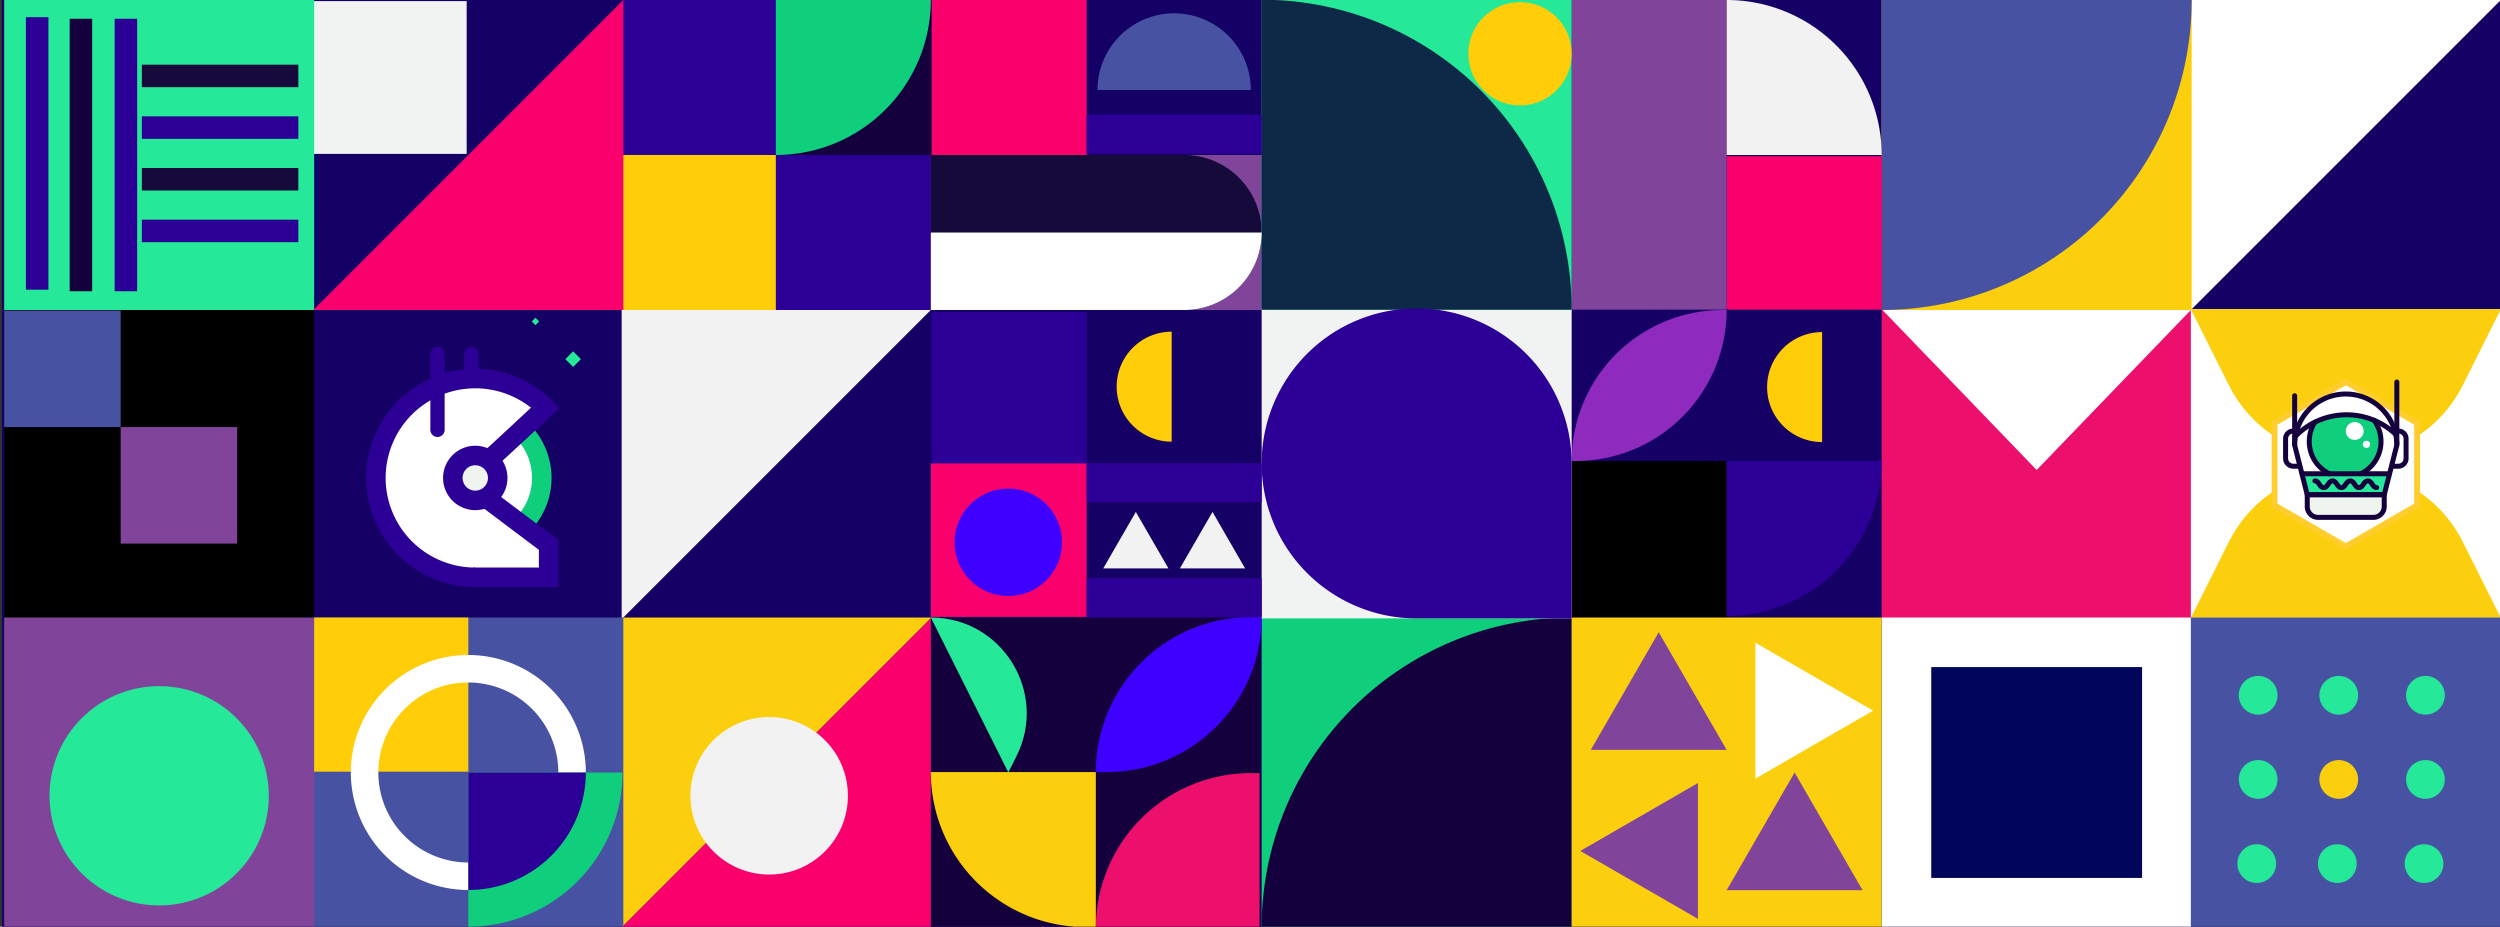<svg xmlns="http://www.w3.org/2000/svg" id="Layer_1" data-name="Layer 1" viewBox="0 0 3000 1112"><rect x="0" y="0" width="3000" height="1112" fill="#333333" stroke="none"/><title>h6</title><g id="v1"><rect width="2999.61" height="1112" x="2.32" fill="#150066"/><polygon fill="#fff" points="2629 372 2629 0 3001 0 2629 372"/><rect width="372" height="372" x="2258" y="371" fill="#ec106c"/><polygon fill="#fff" points="2444 564 2258 371 2630 371 2444 564"/><rect width="372" height="372" x="2258" fill="#fccf0e"/><path fill="#4852a3" d="M2258,0h372a0,0,0,0,1,0,0V0a372,372,0,0,1-372,372h0a0,0,0,0,1,0,0V0A0,0,0,0,1,2258,0Z"/><rect width="372" height="372" x="2629" y="371" fill="#fff"/><path fill="#fccf0e" d="M2674.24,461.479,2629,371h372l-45.24,90.479C2897.764,577.472,2732.236,577.472,2674.24,461.479Z"/><path fill="#fccf0e" d="M2674.24,650.995,2629,741.474h372l-45.24-90.479C2897.764,535.002,2732.236,535.002,2674.24,650.995Z"/><polygon fill="#fff" stroke="#ffcd2d" stroke-miterlimit="10" stroke-width="7" points="2729.487 507.629 2729.487 606.371 2815 655.742 2900.513 606.371 2900.513 507.629 2815 458.258 2729.487 507.629"/><polygon fill="#25e899" points="2762.632 568.55 2859.055 568.55 2867.226 571.668 2861.08 593.672 2768.7 593.672 2762.632 568.55"/><path fill="#eff4ee" stroke="#15003e" stroke-linecap="round" stroke-miterlimit="10" stroke-width="6" d="M2848.022,620.87h-66.263A13.059,13.059,0,0,1,2768.7,607.811V593.672h92.38v14.138A13.059,13.059,0,0,1,2848.022,620.87Z"/><path fill="#0fce7c" d="M2797.954,568.55a41.184,41.184,0,0,1-15.23-63.902c7.551-9.15,55.055-9.615,62.598-1.1a41.182,41.182,0,0,1-14.285,65.001"/><path fill="none" stroke="#15003e" stroke-linecap="round" stroke-miterlimit="10" stroke-width="6" d="M2795.352,568.548a43.076,43.076,0,0,1-17.472-61.921"/><path fill="none" stroke="#15003e" stroke-linecap="round" stroke-miterlimit="10" stroke-width="6" d="M2848.896,504.363a43.07,43.07,0,0,1-15.473,63.965"/><path fill="none" stroke="#15003e" stroke-linecap="round" stroke-miterlimit="10" stroke-width="6" d="M2753.576,534.132a61.314,61.314,0,1,1,122.629,0L2861.08,593.672H2768.7Z"/><line x1="2753.576" x2="2753.576" y1="533.245" y2="474.892" fill="none" stroke="#15003e" stroke-linecap="round" stroke-miterlimit="10" stroke-width="6"/><line x1="2876.205" x2="2876.205" y1="533.245" y2="458.416" fill="none" stroke="#15003e" stroke-linecap="round" stroke-miterlimit="10" stroke-width="6"/><path fill="none" stroke="#15003e" stroke-linecap="round" stroke-miterlimit="10" stroke-width="6" d="M2758.352,559.454h-6.33a9.338,9.338,0,0,1-9.31-9.31V526.499a9.338,9.338,0,0,1,9.31-9.31h2.684"/><path fill="none" stroke="#15003e" stroke-linecap="round" stroke-miterlimit="10" stroke-width="6" d="M2871.648,559.454h6.33a9.338,9.338,0,0,0,9.31-9.31V526.499a9.338,9.338,0,0,0-9.31-9.31h-2.684"/><path fill="none" stroke="#15003e" stroke-linecap="round" stroke-miterlimit="10" stroke-width="6" d="M2754.236,523.876a85.674,85.674,0,0,1,120.624-2.583"/><line x1="2762.632" x2="2867.226" y1="568.546" y2="568.546" fill="none" stroke="#15003e" stroke-linecap="round" stroke-miterlimit="10" stroke-width="6"/><circle cx="2825.669" cy="517.188" r="10.74" fill="#fff"/><circle cx="2839.741" cy="533.245" r="4.343" fill="#fff"/><path fill="none" stroke="#15003e" stroke-linecap="round" stroke-miterlimit="10" stroke-width="6" d="M2851.978,585.11c-5.29,0-5.29-8-10.581-8s-5.29,8-10.581,8-5.292-8-10.584-8c-5.294,0-5.294,8-10.587,8-5.292,0-5.292-8-10.584-8-5.296,0-5.296,8-10.591,8s-5.296-8-10.591-8"/><rect width="372" height="372" x="2258" y="741" fill="#fff"/><polygon fill="#f2f2f2" points="746 743 746 371 1118 371 746 743"/><rect width="372" height="372" x="746" fill="#15003e"/><rect width="186" height="186" x="747" fill="#2c0096"/><rect width="186" height="186" x="746" y="186" fill="#ffce08"/><path fill="#0fce7c" d="M931,0h186a0,0,0,0,1,0,0V0A186,186,0,0,1,931,186h0a0,0,0,0,1,0,0V0A0,0,0,0,1,931,0Z"/><rect width="186" height="186" x="931" y="186" fill="#2c0096"/><polygon fill="#fccf0e" points="746 1113 746 741 1118 741 746 1113"/><polygon fill="#f9006c" points="1118 1113 746 1113 1118 741 1118 1113"/><rect width="372" height="372" x="1514" y="741" fill="#0fce7c"/><path fill="#15003e" d="M1886,741h0a0,0,0,0,1,0,0v372a0,0,0,0,1,0,0H1514a0,0,0,0,1,0,0v0A372,372,0,0,1,1886,741Z"/><circle cx="923" cy="954.947" r="94.5" fill="#f2f2f2"/><rect width="396" height="372" x="1117" y="741" fill="#15003e"/><polygon fill="#f9006c" points="748 372 376 372 748 0 748 372"/><rect width="183.355" height="183.355" x="376.645" y="1.323" fill="#f1f2f2"/><rect width="372" height="372" x="376" y="741" fill="#4852a3"/><rect width="372" height="372" x="5" y="371"/><rect width="139.812" height="139.812" x="5" y="372.673" fill="#4852a3"/><rect width="139.812" height="139.812" x="144.812" y="512.485" fill="#80459a"/><rect width="372" height="372" x="5" fill="#25e899"/><rect width="26.999" height="326.984" x="31.107" y="20.617" fill="#2c0096"/><rect width="26.999" height="326.984" x="83.604" y="22.508" fill="#15003e"/><rect width="26.999" height="326.984" x="137.601" y="22.508" fill="#2c0096"/><rect width="26.999" height="187.792" x="250.605" y="-2.787" fill="#150a3a" transform="translate(355.213 -172.995) rotate(90)"/><rect width="26.999" height="187.792" x="250.605" y="59.213" fill="#2c0096" transform="translate(417.213 -110.995) rotate(90)"/><rect width="26.999" height="187.792" x="250.605" y="121.213" fill="#150a3a" transform="translate(479.213 -48.995) rotate(90)"/><rect width="26.999" height="187.792" x="250.605" y="183.213" fill="#2c0096" transform="translate(541.213 13.005) rotate(90)"/><rect width="372" height="372" x="5" y="741" fill="#80459a"/><rect width="252.998" height="252.998" x="2317.501" y="800.501" fill="#01065b"/><rect width="372" height="372" x="2629" y="741" fill="#4852a3"/><circle cx="2709.78" cy="834.327" r="23.249" fill="#25e899"/><circle cx="2806.48" cy="834.327" r="23.249" fill="#25e899"/><circle cx="2910.537" cy="834.327" r="23.249" fill="#25e899"/><circle cx="2709.78" cy="935.327" r="23.249" fill="#25e899"/><circle cx="2806.48" cy="935.327" r="23.249" fill="#fccf0e"/><circle cx="2910.537" cy="935.327" r="23.249" fill="#25e899"/><circle cx="2708.102" cy="1036.326" r="23.249" fill="#25e899"/><circle cx="2804.802" cy="1036.326" r="23.249" fill="#25e899"/><circle cx="2908.859" cy="1036.326" r="23.249" fill="#25e899"/><circle cx="191" cy="954.947" r="131.555" fill="#25e899"/><rect width="186" height="186" x="1118" y="374.5" fill="#2c0096"/><rect width="397" height="186" x="1117" y="186" fill="#80459a"/><path fill="#150a3a" d="M1117,186h304a93,93,0,0,1,93,93v0a93,93,0,0,1-93,93H1117a0,0,0,0,1,0,0V186A0,0,0,0,1,1117,186Z"/><path fill="#ffce08" d="M1406,530h0a66,66,0,0,1-66-66v0a66,66,0,0,1,66-66h0"/><path fill="#fccf0e" d="M1117,926.5h198a0,0,0,0,1,0,0v186a0,0,0,0,1,0,0h-12a186,186,0,0,1-186-186v0A0,0,0,0,1,1117,926.5Z"/><path fill="#ec106c" d="M1501,927.737h10.5a0,0,0,0,1,0,0v186a0,0,0,0,1,0,0H1315a0,0,0,0,1,0,0v0A186,186,0,0,1,1501,927.737Z"/><path fill="#3e00ff" d="M1501,740.5h13a0,0,0,0,1,0,0v0a186,186,0,0,1-186,186h-13a0,0,0,0,1,0,0v0A186,186,0,0,1,1501,740.5Z"/><path fill="#25e899" d="M1210,927l-93-186h0c85.455,0,141.035,89.93,102.818,166.363Z"/><rect width="186" height="184.109" x="2072" y="187.446" fill="#f9006c"/><rect width="186" height="371.555" x="1886" fill="#80459a"/><rect width="186" height="187.901" x="1886" y="553.208"/><rect width="187" height="184.109" x="1117" y="556.154" fill="#f9006c"/><rect width="186" height="186" x="1118" fill="#f9006c"/><path fill="#8e2abe" d="M2067.208,372H2072a0,0,0,0,1,0,0v0a181.208,181.208,0,0,1-181.208,181.208H1886a0,0,0,0,1,0,0v0A181.208,181.208,0,0,1,2067.208,372Z"/><path fill="#f2f2f2" d="M2072,0h0a186,186,0,0,1,186,186v0a0,0,0,0,1,0,0H2072a0,0,0,0,1,0,0V0A0,0,0,0,1,2072,0Z"/><path fill="#ffce08" d="M2186.527,530.5h0a66,66,0,0,1-66-66v0a66,66,0,0,1,66-66h0"/><path fill="#2c0096" d="M2072,553.208h186a0,0,0,0,1,0,0v0a186,186,0,0,1-186,186h0a0,0,0,0,1,0,0v-186A0,0,0,0,1,2072,553.208Z"/><rect width="372" height="372" x="1886" y="741" fill="#fccf0e"/><rect width="372" height="372" x="1514" y="370.086" fill="#f1f2f2"/><rect width="372" height="372" x="1514" y="-.323" fill="#25e899"/><path fill="#0e2947" d="M1514-.323h0a372,372,0,0,1,372,372v0a0,0,0,0,1,0,0H1514a0,0,0,0,1,0,0v-372A0,0,0,0,1,1514-.323Z"/><path fill="#2c0096" d="M1700,370.086h0a186,186,0,0,1,186,186v186a0,0,0,0,1,0,0H1700a186,186,0,0,1-186-186v0a186,186,0,0,1,186-186Z"/><polygon fill="#80459a" points="1990.473 758.668 1908.946 899.877 2072 899.877 1990.473 758.668"/><polygon fill="#fff" points="2247.666 852.807 2106.457 771.281 2106.457 934.334 2247.666 852.807"/><polygon fill="#80459a" points="1896.334 1021.139 2037.543 1102.666 2037.543 939.612 1896.334 1021.139"/><polygon fill="#80459a" points="2153.527 927 2072 1068.209 2235.054 1068.209 2153.527 927"/><polygon fill="#fff" points="626.449 515.791 649.236 560.682 631.946 634.099 590.771 600.459 597.987 546.609 626.449 515.791"/><path fill="#2c0096" d="M565.623,500.748a8.583,8.583,0,0,1-8.582-8.582V424.521a8.582,8.582,0,1,1,17.165,0v67.645A8.583,8.583,0,0,1,565.623,500.748Z"/><path fill="#15003e" d="M579.391,500.748H552.863a8.582,8.582,0,0,1,0-17.165h26.528a8.582,8.582,0,1,1,0,17.165Z"/><path fill="#fff" d="M626.449,515.791,654.65,489.21a119.252,119.252,0,1,0-84.324,203.575c24.549,0,46.14,8.962,65.105-3.755l23.602,3.266-.675-38.316L590.771,600.459h0l14.53-68.435,21.148-16.233"/><path fill="#2c0096" d="M570.327,704.489c-72.209,0-130.956-58.745-130.956-130.954s58.747-130.956,130.956-130.956a130.093,130.093,0,0,1,92.6,38.357l8.523,8.523-36.972,34.848-16.055-17.034L637.367,489.42a107.554,107.554,0,1,0-67.04,191.662"/><path fill="#0fce7c" d="M636.059,637.219l-16.811-16.287a68.115,68.115,0,0,0-1.466-96.262l-8.768-8.517,9.404-8.875,8.011,8.49,7.662-7.888a91.523,91.523,0,0,1,1.969,129.339Z"/><circle cx="570.327" cy="573.534" r="26.925" fill="#eff4ee"/><path fill="#2c0096" d="M570.327,612.162a38.628,38.628,0,1,1,38.629-38.627A38.672,38.672,0,0,1,570.327,612.162Zm0-53.849a15.221,15.221,0,1,0,15.222,15.222A15.239,15.239,0,0,0,570.327,558.312Z"/><line x1="654.65" x2="586.6" y1="489.21" y2="552.086" fill="#15003e"/><rect width="92.65" height="23.407" x="574.3" y="508.945" fill="#2c0096" transform="translate(-188.54 559.413) rotate(-42.736)"/><polyline fill="#fff" points="583.031 597.277 631.946 634.099 658.358 653.98 659.033 692.296 605.302 701.933"/><polygon fill="#2c0096" points="670.061 704.489 568.201 704.489 568.201 681.082 646.655 681.082 646.655 659.819 575.993 606.628 590.07 587.927 670.061 648.14 670.061 704.489"/><rect width="13.267" height="13.267" x="681.113" y="424.327" fill="#25e899" transform="translate(-103.299 612.536) rotate(-45)"/><rect width="6.343" height="6.343" x="639.354" y="382.568" fill="#25e899" transform="translate(-84.568 567.315) rotate(-45)"/><path fill="#2c0096" d="M524.998,524.373a8.583,8.583,0,0,1-8.582-8.582V424.521a8.582,8.582,0,1,1,17.165,0V515.79A8.583,8.583,0,0,1,524.998,524.373Z"/><rect width="185" height="185" x="377" y="741" fill="#ffce08"/><path fill="#fff" d="M562,819a108,108,0,1,1-76.368,31.632A107.293,107.293,0,0,1,562,819m0-33A141,141,0,1,0,703,927,141,141,0,0,0,562,786Z"/><path fill="#0fce7c" d="M562,927H747a0,0,0,0,1,0,0v0a185,185,0,0,1-185,185h0a0,0,0,0,1,0,0V927A0,0,0,0,1,562,927Z"/><path fill="#2c0096" d="M562,1068A141,141,0,0,0,703,927H562Z"/><circle cx="1210" cy="650.75" r="64.5" fill="#3e00ff"/><circle cx="1824" cy="64.5" r="62" fill="#ffce08"/><path fill="#4852a3" d="M1317,108a92,92,0,0,1,184,0Z"/><rect width="210" height="47" x="1304" y="693.75" fill="#2c0096"/><rect width="210" height="47" x="1304" y="555.75" fill="#2c0096"/><rect width="210" height="47" x="1304" y="137.677" fill="#2c0096"/><polygon fill="#f2f2f2" points="1363 614.308 1323.855 682.109 1402.145 682.109 1363 614.308"/><polygon fill="#f2f2f2" points="1455 614.308 1415.855 682.109 1494.145 682.109 1455 614.308"/><path fill="#fff" d="M1514,279H1117v93h304a93,93,0,0,0,93-93"/></g></svg>